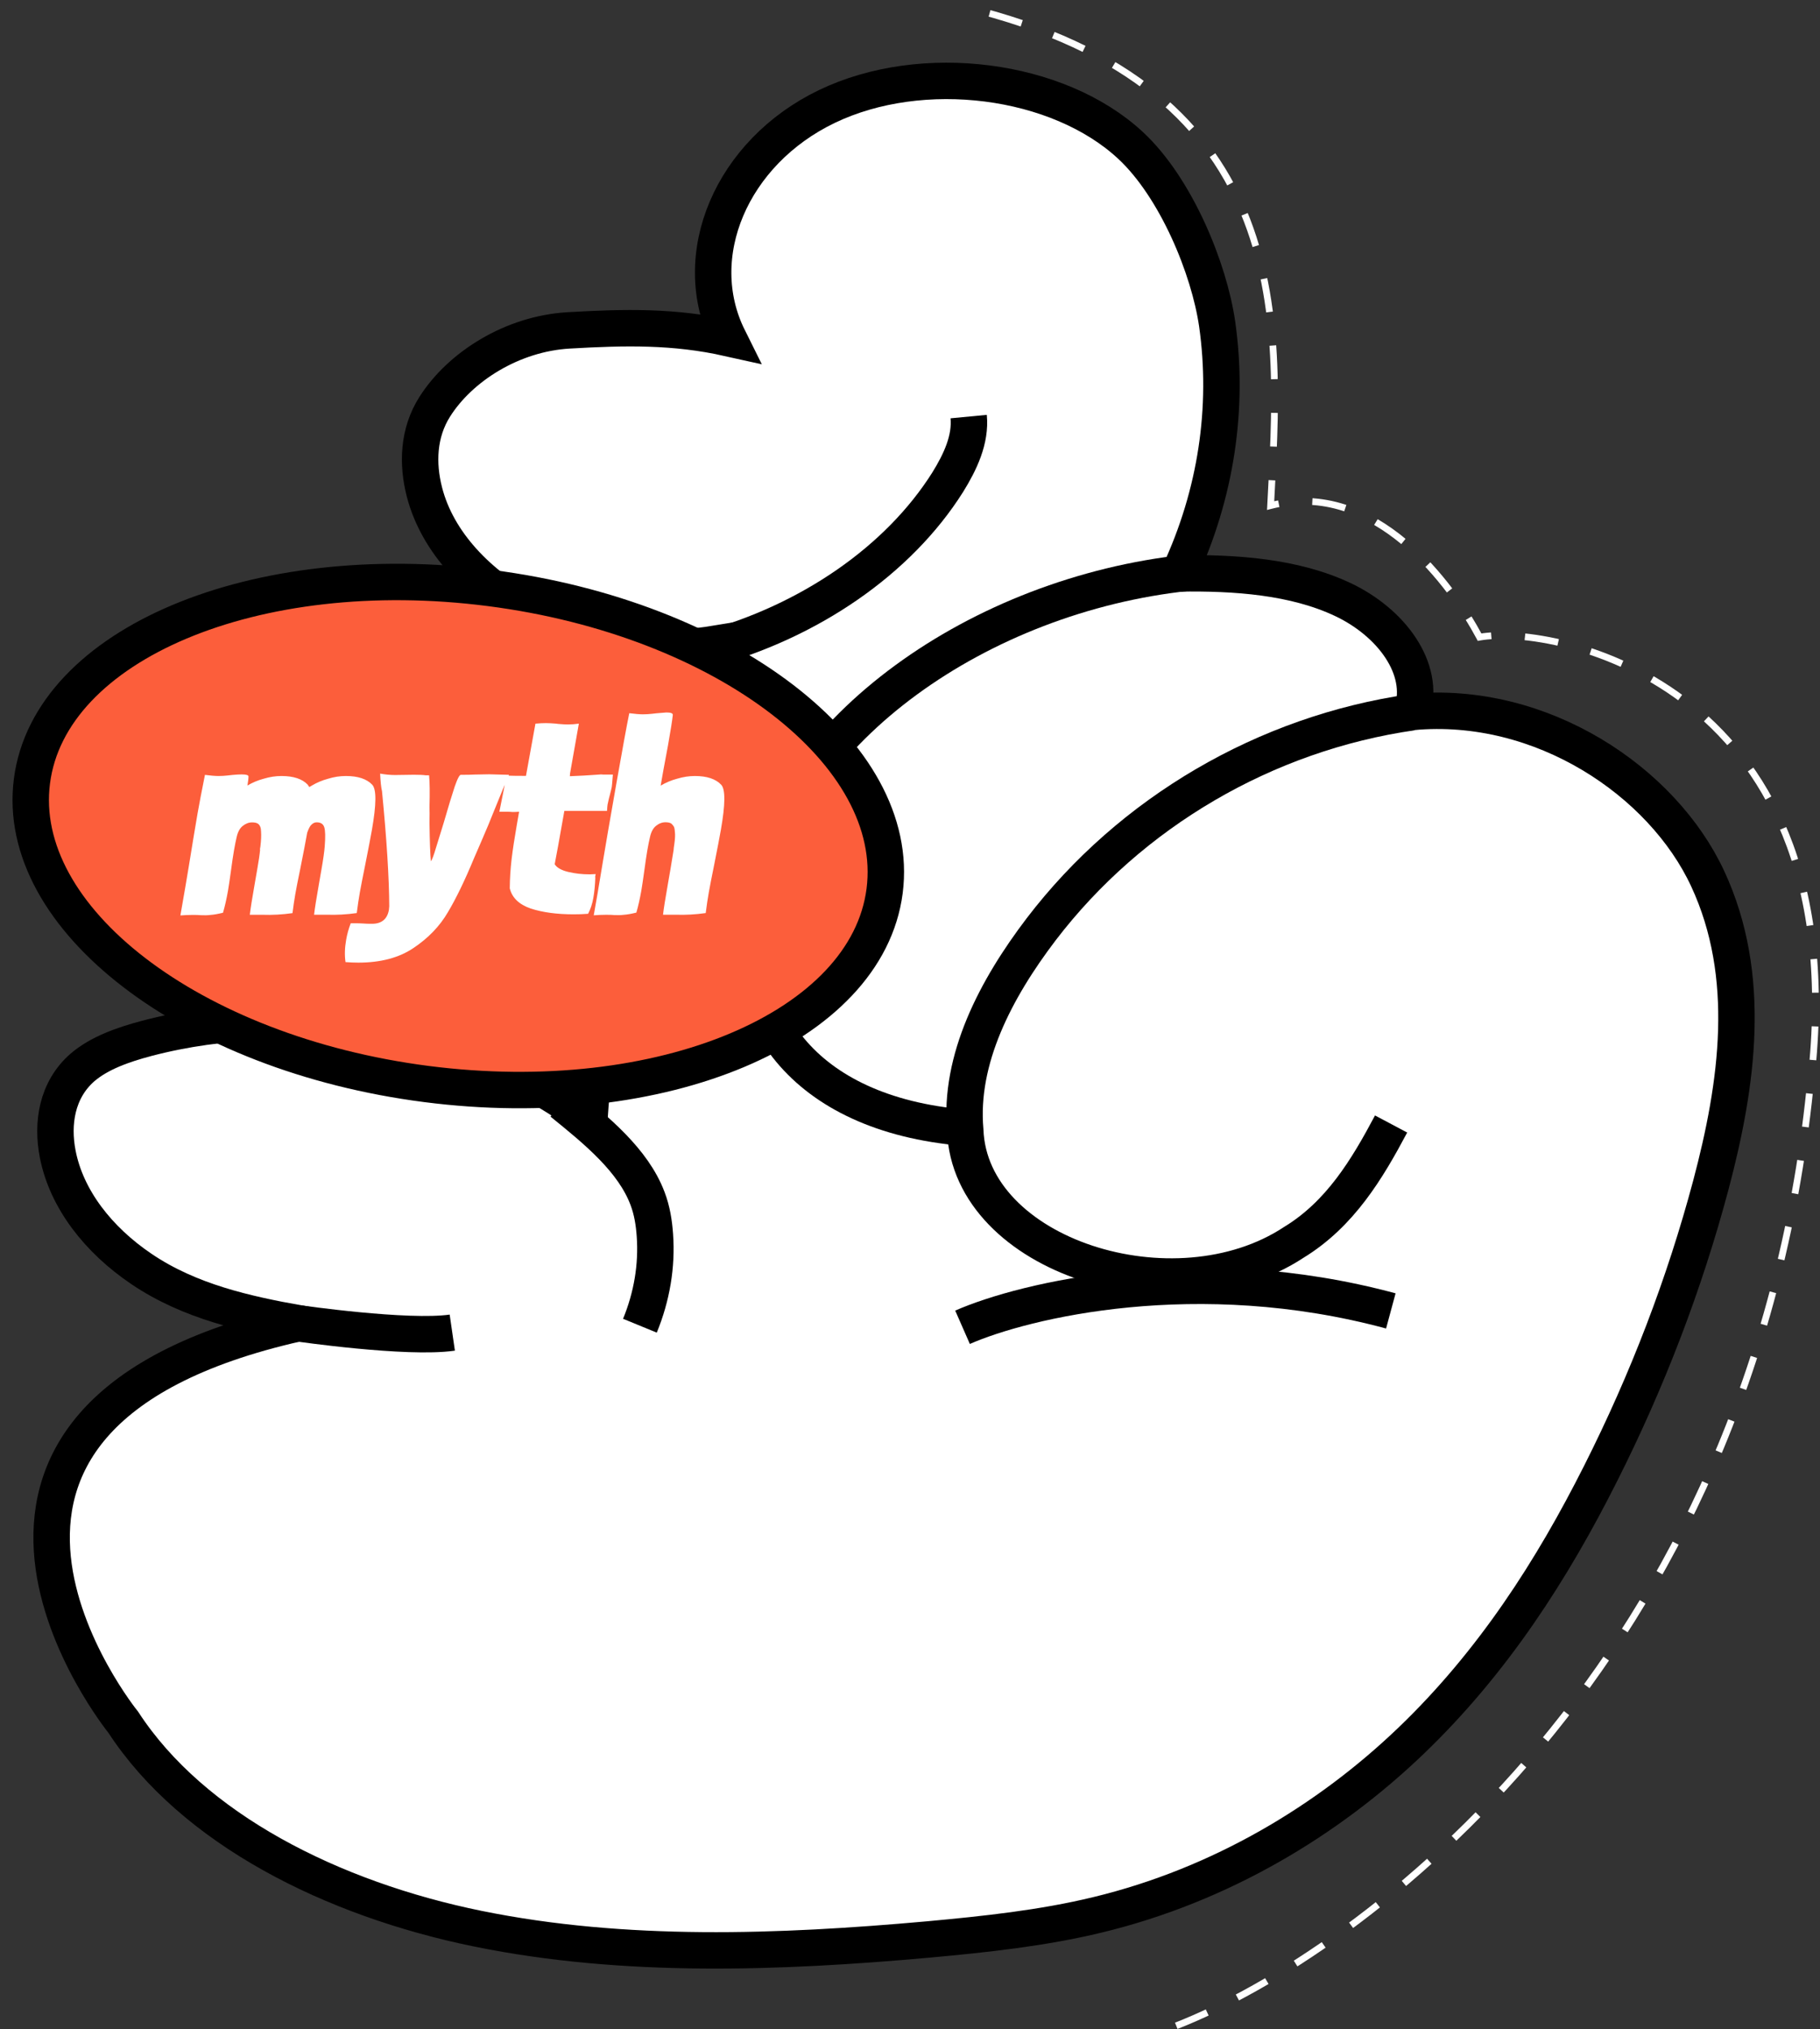 <svg width="270" height="301" viewBox="0 0 270 301" fill="none" xmlns="http://www.w3.org/2000/svg">
<rect x="0" y="0" width="270" height="301" fill="#333333" stroke="none"/>
<path d="M44.222 196.309C36.619 194.924 28.178 193.12 20.993 188.255C14.55 183.905 9.846 177.849 8.558 171.18C7.688 166.701 8.396 161.708 12.23 158.357C14.743 156.199 18.255 154.974 21.767 154.04C44.19 148.144 70.543 153.009 87.425 166.154C89.036 142.055 95.286 118.15 105.918 95.534C87.264 98.594 66.806 87.866 62.972 73.014C61.877 68.793 62.038 64.219 64.487 60.353C68.256 54.392 75.988 49.495 84.365 49.012C92.741 48.529 99.99 48.368 108.076 50.172C101.987 37.929 108.528 22.594 122.671 15.796C136.814 8.998 156.95 11.576 167.71 21.563C174.476 27.845 179.373 39.83 180.565 48.046C182.337 60.514 180.404 73.304 174.927 85.063C183.271 84.934 192.002 85.546 199.187 88.929C206.371 92.312 211.526 99.174 209.496 105.618C228.698 103.846 246.643 115.927 253.344 130.361C260.045 144.794 257.79 160.806 253.795 175.851C249.897 190.446 244.42 204.782 237.428 218.636C230.308 232.779 221.513 246.568 209.271 258.295C197.028 270.022 181.113 279.655 162.781 284.069C154.663 286.034 146.189 286.936 137.781 287.709C115.519 289.707 92.677 290.544 70.962 286.131C49.248 281.717 28.597 271.311 18.287 255.492C18.287 255.492 -18.279 210.388 44.222 196.309Z" fill="white" stroke="black" stroke-width="5.404" stroke-miterlimit="10"/>
<path d="M143.704 61.799C144.027 65.182 142.48 68.5 140.579 71.561C133.298 83.094 120.154 92.212 104.754 96.368" stroke="black" stroke-width="5.404" stroke-miterlimit="10"/>
<path d="M176.123 84.967C145.355 88.253 116.972 108.195 112.171 132.68C108.563 150.239 119.034 165.252 142.971 167.282" stroke="black" stroke-width="5.404" stroke-miterlimit="10"/>
<path d="M83.367 163.547C88.554 167.735 93.934 172.149 96.061 177.787C96.737 179.558 97.027 181.395 97.156 183.263C97.478 187.774 96.705 192.349 94.933 196.666" stroke="black" stroke-width="5.404" stroke-miterlimit="10"/>
<path d="M131.235 132.168C133.852 111.851 107.657 91.733 72.726 87.233C37.795 82.734 7.356 95.556 4.739 115.874C2.122 136.191 28.317 156.309 63.248 160.809C98.179 165.308 128.618 152.485 131.235 132.168Z" fill="#FC5E3B" stroke="black" stroke-width="5.404" stroke-miterlimit="10"/>
<path d="M44.223 196.305C44.223 196.305 60.428 198.657 67.097 197.69" stroke="black" stroke-width="5.404" stroke-miterlimit="10"/>
<path d="M209.498 105.657C187.751 108.782 167.744 120.477 154.471 137.842C147.705 146.734 142.26 157.14 143.195 167.675C143.903 186.361 174.284 195.93 191.939 184.299C198.801 180.111 202.796 173.475 206.372 166.741" stroke="black" stroke-width="5.404" stroke-miterlimit="10"/>
<path d="M142.793 196.897C152.008 192.855 177.617 186.711 206.331 194.471" stroke="black" stroke-width="5.404" stroke-miterlimit="10"/>
<path d="M36.658 116.571C36.658 116.542 36.678 116.532 36.707 116.532C37.433 116.1 38.239 115.756 39.122 115.521C40.035 115.246 40.909 115.118 41.753 115.118C43.54 115.118 44.846 115.55 45.661 116.414C45.661 116.444 45.719 116.532 45.857 116.699C45.886 116.699 45.886 116.709 45.857 116.738C45.828 116.738 45.828 116.748 45.857 116.777L46.269 116.532C46.996 116.1 47.801 115.756 48.684 115.521C49.568 115.246 50.442 115.118 51.316 115.118C53.102 115.118 54.408 115.55 55.223 116.414C55.861 117.092 55.841 119.32 55.174 123.11C54.977 124.219 54.654 125.908 54.202 128.185C53.809 130.129 53.534 131.523 53.387 132.368C53.22 133.291 53.073 134.312 52.926 135.45C51.404 135.666 49.921 135.745 48.498 135.696H46.593C46.682 134.881 46.927 133.32 47.339 130.993L47.693 128.961C47.958 127.449 48.115 126.31 48.174 125.554C48.282 124.15 48.262 123.198 48.105 122.717C47.948 122.226 47.575 121.991 46.976 121.991C46.701 121.991 46.456 122.099 46.23 122.315C46.004 122.501 45.788 122.913 45.572 123.532C45.376 124.671 45.032 126.428 44.561 128.804C44.188 130.591 43.943 131.877 43.805 132.662C43.658 133.497 43.52 134.429 43.393 135.46C41.871 135.676 40.389 135.755 38.965 135.706H37.06C37.149 134.891 37.394 133.33 37.806 131.003L38.16 128.971C38.395 127.645 38.533 126.683 38.582 126.094C38.582 126.065 38.582 126.026 38.562 125.976L38.631 125.574C38.739 124.681 38.769 123.954 38.729 123.385C38.729 122.815 38.572 122.423 38.288 122.207C38.091 122.069 37.797 122 37.394 122C36.903 122 36.442 122.177 36 122.531C35.558 122.884 35.254 123.463 35.087 124.278C34.989 124.681 34.861 125.309 34.714 126.143C34.596 126.821 34.449 127.803 34.272 129.108C34.086 130.463 33.938 131.474 33.821 132.152C33.605 133.369 33.359 134.449 33.084 135.401C32.319 135.588 31.71 135.696 31.238 135.725C30.797 135.784 30.306 135.794 29.766 135.765C29.53 135.735 29.138 135.725 28.598 135.725C27.979 135.725 27.361 135.755 26.762 135.804C27.331 132.554 27.744 130.149 27.999 128.578C28.568 125.063 29.01 122.393 29.324 120.587C29.56 119.261 29.913 117.386 30.404 114.951C31.248 115.059 31.916 115.118 32.407 115.118C32.868 115.118 33.32 115.089 33.762 115.04L34.468 114.961C35.077 114.902 35.539 114.883 35.863 114.883C36.511 114.883 36.844 114.981 36.864 115.167C36.864 115.491 36.805 115.963 36.697 116.591V116.63L36.658 116.571ZM63.656 115.03C63.754 116.002 63.774 117.573 63.715 119.732C63.735 120.243 63.735 121.019 63.715 122.049C63.754 124.887 63.823 126.801 63.921 127.773C64.098 127.557 64.353 126.88 64.687 125.741C65.05 124.602 65.423 123.385 65.816 122.089C66.503 119.713 67.053 117.906 67.456 116.689C67.888 115.442 68.212 114.863 68.408 114.942C69.272 114.942 69.939 114.932 70.401 114.902L72.561 114.863L75.506 114.942C74.956 116.208 74.2 118.034 73.238 120.42C72.659 121.883 72.139 123.129 71.687 124.15C71.824 123.856 71.363 124.906 70.322 127.312C68.958 130.61 67.662 133.291 66.435 135.342C65.237 137.394 63.548 139.152 61.369 140.614C59.219 142.077 56.48 142.804 53.151 142.804C52.533 142.804 51.895 142.774 51.257 142.725C51.109 141.724 51.139 140.614 51.355 139.397C51.502 138.563 51.728 137.748 52.032 136.962C53.004 136.962 53.642 136.972 53.937 137.002C54.231 137.031 54.644 137.041 55.184 137.041C56.617 137.041 57.452 136.354 57.697 134.969L57.746 134.439C57.726 130.247 57.373 124.543 56.666 117.317V117.357C56.538 116.817 56.45 115.953 56.391 114.765C57.177 114.902 57.913 114.971 58.59 114.971L61.398 114.932C62.233 114.932 62.812 114.961 63.126 115.01H63.656V115.03ZM84.538 115.148C85.952 115.089 87.209 115.03 88.308 114.942L88.887 114.902C89.084 114.873 89.27 114.873 89.457 114.902H90.92C90.841 115.982 90.782 116.611 90.753 116.768C90.733 116.905 90.625 117.317 90.448 118.024L90.331 118.466L90.134 119.359C90.105 119.546 90.075 119.86 90.056 120.292H83.723C82.967 124.592 82.486 127.233 82.29 128.205C82.604 128.716 83.272 129.098 84.283 129.344C85.294 129.589 86.364 129.707 87.503 129.707L88.367 129.668L88.298 130.031V130.198L88.318 130.159C88.279 131.298 88.18 132.309 88.023 133.202C87.866 134.096 87.611 134.852 87.248 135.558C86.531 135.617 85.814 135.637 85.088 135.637C82.624 135.637 80.513 135.352 78.746 134.783C77.008 134.184 75.967 133.183 75.624 131.779C75.634 130.316 75.732 128.873 75.899 127.439C76.075 125.976 76.331 124.317 76.655 122.452L77.008 120.42C76.655 120.449 76.321 120.459 76.026 120.459C75.761 120.43 75.516 120.42 75.3 120.42H74.082L75.153 115.059C75.879 115.089 76.831 115.099 78.029 115.099L79.433 107.353C80.042 107.294 80.552 107.274 80.984 107.274C81.416 107.274 81.927 107.303 82.516 107.353L82.791 107.392C83.429 107.451 83.93 107.47 84.273 107.47C84.784 107.47 85.324 107.431 85.873 107.353L84.568 114.735L84.538 115.138V115.148ZM97.988 116.571C97.988 116.542 98.008 116.532 98.037 116.532C98.764 116.1 99.569 115.756 100.452 115.521C101.366 115.246 102.239 115.118 103.084 115.118C104.87 115.118 106.176 115.55 106.991 116.414C107.629 117.092 107.609 119.32 106.942 123.11C106.746 124.219 106.422 125.908 105.97 128.185C105.577 130.129 105.302 131.523 105.155 132.368C104.988 133.291 104.841 134.312 104.694 135.45C103.172 135.666 101.689 135.745 100.266 135.696H98.361C98.45 134.881 98.695 133.32 99.108 130.993L99.461 128.961L99.932 126.084C99.932 125.918 99.971 125.652 100.03 125.27C100.148 124.455 100.178 123.836 100.119 123.404C100.089 122.972 100.03 122.697 99.942 122.589C99.883 122.481 99.765 122.344 99.608 122.187C99.412 122.049 99.117 121.981 98.715 121.981C98.224 121.981 97.763 122.157 97.321 122.511C96.879 122.864 96.575 123.444 96.408 124.258C96.309 124.661 96.182 125.289 96.035 126.124C95.917 126.801 95.769 127.783 95.593 129.089C95.406 130.443 95.259 131.455 95.141 132.132C94.925 133.349 94.68 134.429 94.405 135.382C93.639 135.568 93.03 135.676 92.559 135.706C92.117 135.765 91.626 135.774 91.087 135.745C90.851 135.716 90.458 135.706 89.918 135.706C89.3 135.706 88.681 135.735 88.082 135.784L88.652 132.535L89.437 127.832C89.791 125.672 90.468 121.755 91.46 116.11C92.373 110.946 93.001 107.51 93.354 105.801C94.199 105.909 94.866 105.968 95.357 105.968C95.819 105.968 96.27 105.939 96.712 105.89L97.419 105.811C98.322 105.733 98.803 105.693 98.862 105.693C99.51 105.693 99.824 105.811 99.814 106.057C99.736 106.813 99.5 108.305 99.108 110.524L98.42 114.215L97.998 116.611L97.988 116.571Z" fill="white"/>
<path d="M174.5 300.521C202.167 289.687 259.7 246.721 268.5 161.521C276 101.521 230.5 92.521 219.5 94.521C215.5 87.021 204.1 71 188.5 75C189.833 48.834 193 13 143 1" stroke="white" stroke-dasharray="5 5"/>
</svg>
